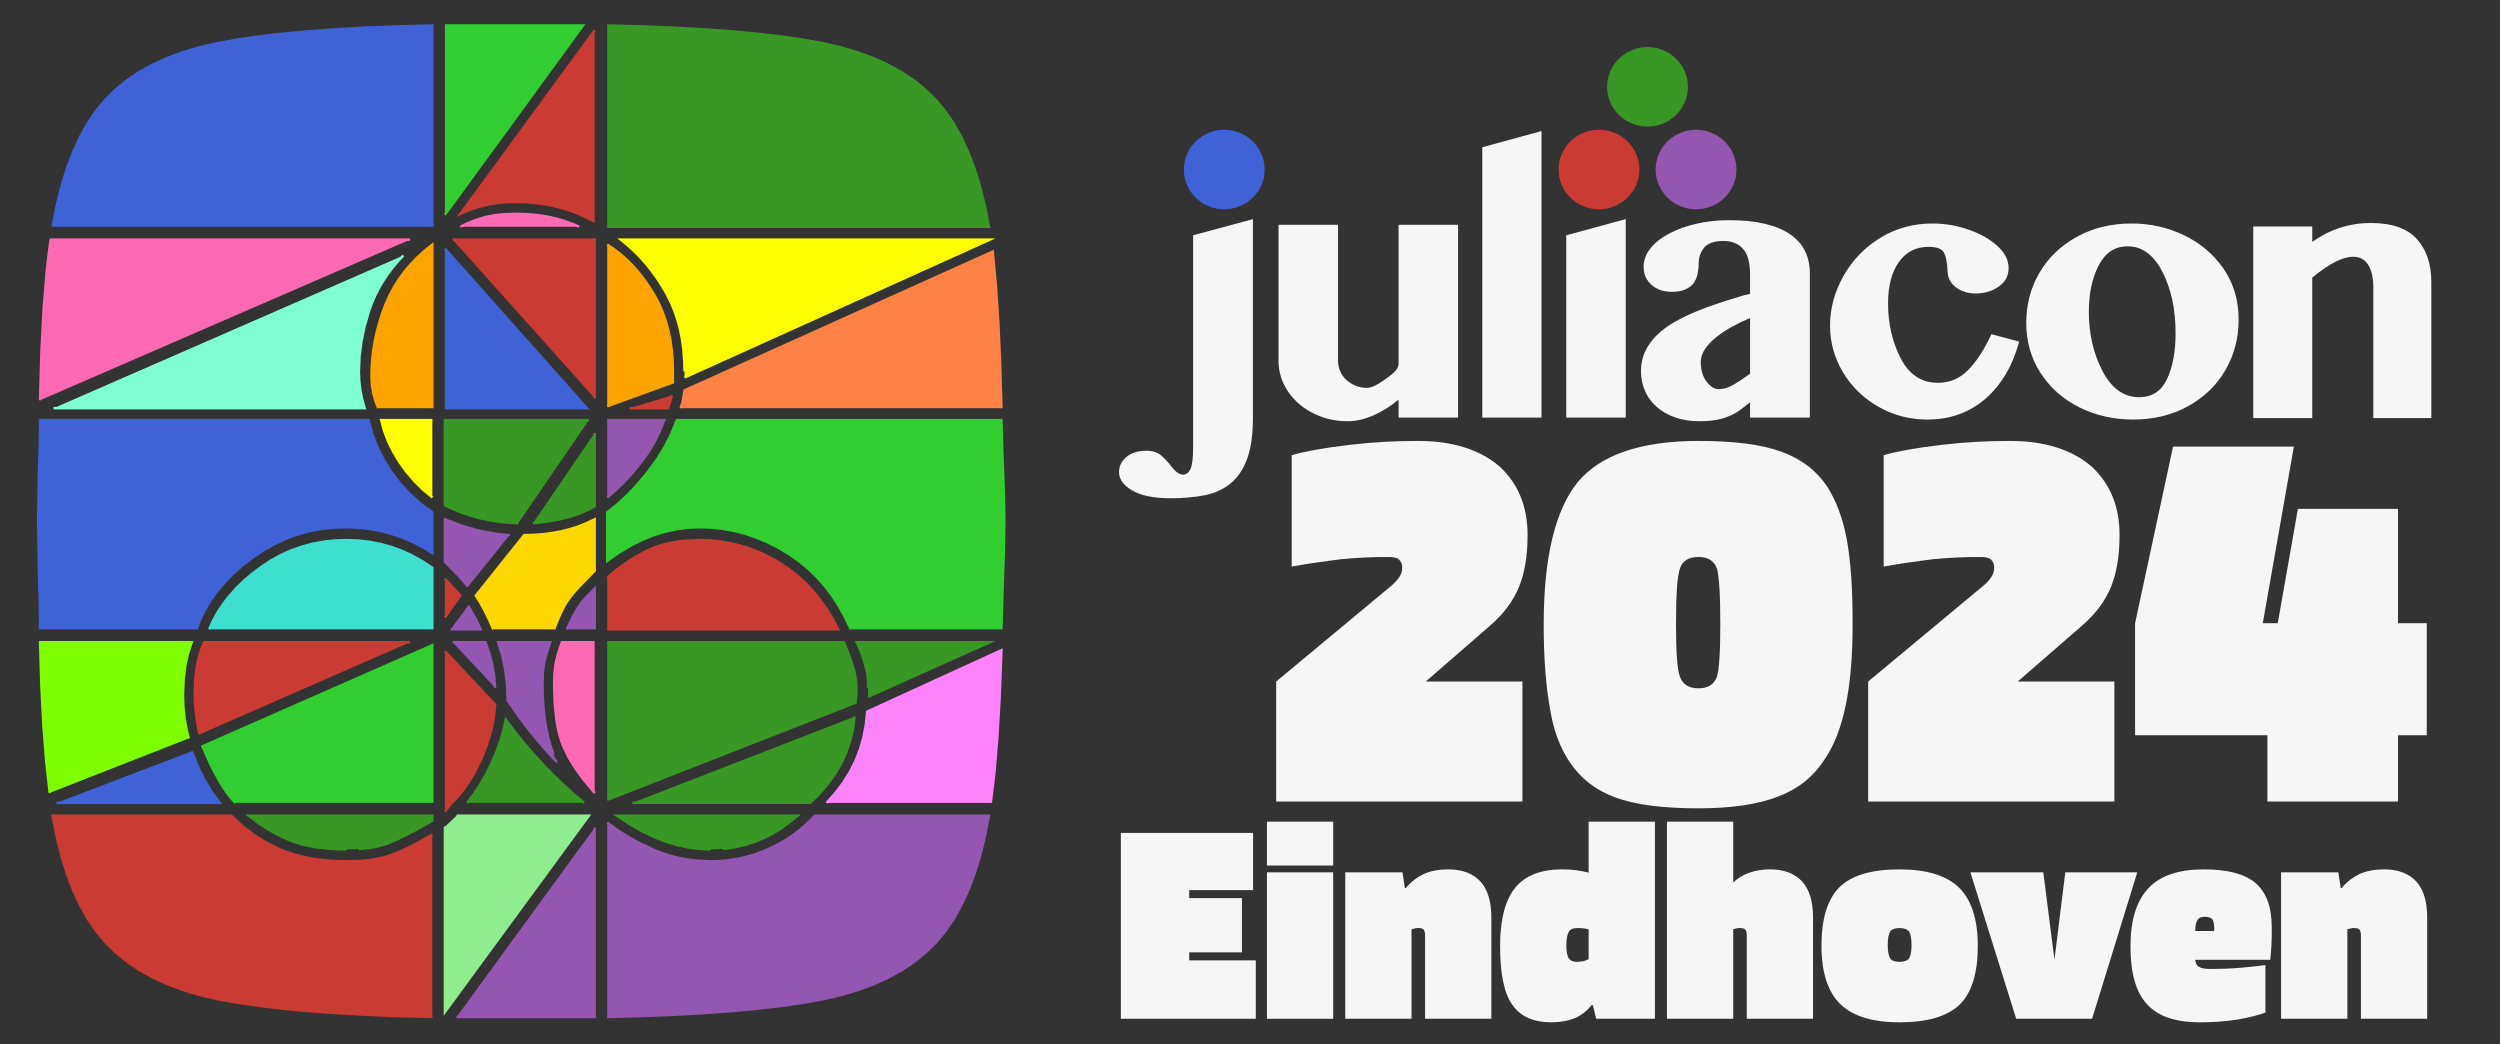 <?xml version="1.0" encoding="UTF-8" standalone="no"?>
<!DOCTYPE svg PUBLIC "-//W3C//DTD SVG 1.1//EN" "http://www.w3.org/Graphics/SVG/1.1/DTD/svg11.dtd">
<svg width="100%" height="100%" viewBox="0 0 474 198" version="1.1" xmlns="http://www.w3.org/2000/svg" xmlns:xlink="http://www.w3.org/1999/xlink" xml:space="preserve" xmlns:serif="http://www.serif.com/" style="fill-rule:evenodd;clip-rule:evenodd;stroke-miterlimit:10;">
    <rect x="0" y="0" width="474" height="198" fill="#333333" stroke="none"/>
    <g transform="matrix(0.458,0,0,0.47,98.826,98.826)">
        <g transform="matrix(1,0,0,1,-250,-250)">
            <g id="surface791">
                <path d="M386.398,293.602L384.063,288.742L381.473,284.184L378.613,279.914L375.496,275.945L372.109,272.262L368.473,268.883L364.563,265.793L360.398,263L356.063,260.512L351.672,258.355L347.215,256.535L342.699,255.047L338.113,253.887L333.473,253.059L328.766,252.563L324,252.398L319.02,252.609L314.094,253.246L309.219,254.309L304.398,255.797L299.621,257.707L294.898,260.043L290.223,262.809L285.602,266L285.602,246.398L289.621,243.309L293.695,239.648L297.82,235.41L302,230.602L305.922,225.434L309.301,220.148L312.121,214.734L314.398,209.199L448.801,209.199L449.199,222.801L449.797,238.496L450,250.398L449.797,262.395L449.199,279.199L448.801,293.602" style="fill:rgb(49,205,49);fill-rule:nonzero;stroke:rgb(49,205,49);stroke-width:1px;"/>
                <path d="M213.199,450L199.031,449.617L185.746,449.094L173.332,448.418L161.797,447.598L151.129,446.617L141.344,445.496L132.434,444.223L124.398,442.801L117.02,441.129L110.094,439.121L103.621,436.773L97.598,434.098L92.02,431.074L86.895,427.719L82.219,424.023L78,420L74.152,415.52L70.621,410.496L67.398,404.918L64.496,398.797L61.902,392.121L59.621,384.898L57.652,377.121L56,368.801L130,368.801L134.559,372.945L139.449,376.598L144.656,379.742L150.199,382.398L153.129,383.516L156.234,384.492L159.504,385.316L162.949,385.996L166.555,386.516L170.332,386.895L174.281,387.121L178.398,387.199L183.379,387.047L187.945,386.594L192.082,385.844L195.801,384.801L199.512,383.371L203.648,381.496L208.207,379.168L213.199,376.398" style="fill:rgb(202,59,51);fill-rule:nonzero;stroke:rgb(202,59,51);stroke-width:1px;"/>
                <path d="M113.602,342.801L115.969,348.594L118.695,353.996L121.766,358.996L125.199,363.602L57.602,363.602" style="fill:rgb(64,98,215);fill-rule:nonzero;stroke:rgb(64,98,215);stroke-width:1px;"/>
                <path d="M54.801,359.602L53.348,346.949L52.199,332.598L51.344,316.547L50.801,298.801L113.602,298.801L112.02,303.422L110.895,308.496L110.223,314.023L110,320L110.145,324.695L110.598,329.199L111.344,333.496L112.398,337.602" style="fill:rgb(127,254,0);fill-rule:nonzero;stroke:rgb(127,254,0);stroke-width:1px;"/>
                <path d="M177.602,382.398L170.895,382.168L164.797,381.496L159.293,380.371L156.77,379.641L154.398,378.801L149.871,376.82L145.496,374.496L141.273,371.824L137.199,368.801L213.199,368.801L213.199,370.801L207.531,373.922L202.547,376.496L198.234,378.52L194.602,380L191.059,381.047L187.047,381.797L182.559,382.246" style="fill:rgb(56,151,37);fill-rule:nonzero;stroke:rgb(56,151,37);stroke-width:1px;"/>
                <path d="M131.602,363.602L129.895,361.75L128.195,359.617L126.496,357.195L124.797,354.496L121.398,348.219L118,340.801L213.199,300L213.199,363.602" style="fill:rgb(49,205,49);fill-rule:nonzero;stroke:rgb(49,205,49);stroke-width:1px;"/>
                <path d="M223.199,368.801L278,368.801L218.398,448L218.398,373.199" style="fill:rgb(143,237,143);fill-rule:nonzero;stroke:rgb(143,237,143);stroke-width:1px;"/>
                <path d="M280.398,373.602L280.398,450L223.199,450" style="fill:rgb(148,87,177);fill-rule:nonzero;stroke:rgb(148,87,177);stroke-width:1px;"/>
                <path d="M116.801,336L115.922,331.648L115.297,327.398L114.922,323.246L114.801,319.199L115.047,313.27L115.797,307.895L116.355,305.41L117.047,303.07L117.859,300.863L118.801,298.801L204,298.801" style="fill:rgb(202,59,51);fill-rule:nonzero;stroke:rgb(202,59,51);stroke-width:1px;"/>
                <path d="M50.801,293.602L50.699,281.996L50.398,273.602L50,250L50.398,227.199L50.699,219.699L50.801,209.199L186.801,209.199L188.27,214.531L190.293,219.746L192.867,224.832L196,229.801L199.621,234.512L203.695,238.848L208.219,242.809L213.199,246.398L213.199,262.801L209.043,260.355L204.797,258.246L200.441,256.453L195.996,254.996L191.441,253.855L186.797,253.047L182.043,252.555L177.199,252.398L171.957,252.59L166.836,253.172L161.832,254.137L156.949,255.496L152.18,257.238L147.535,259.375L143.008,261.891L138.602,264.801L134.43,267.961L130.633,271.246L127.203,274.656L124.145,278.199L121.449,281.859L119.129,285.648L117.176,289.559L115.602,293.602" style="fill:rgb(64,98,215);fill-rule:nonzero;stroke:rgb(64,98,215);stroke-width:1px;"/>
                <path d="M120.801,293.602L122.445,290.051L124.398,286.625L126.641,283.301L129.195,280.098L132.043,277L135.195,274.023L138.641,271.152L142.398,268.398L146.355,265.863L150.445,263.668L154.66,261.813L159,260.297L163.461,259.113L168.047,258.273L172.758,257.766L177.602,257.602L182.441,257.77L187.172,258.297L191.789,259.168L196.301,260.398L200.691,261.969L204.973,263.895L209.141,266.168L213.199,268.801L213.199,293.602" style="fill:rgb(63,223,207);fill-rule:nonzero;stroke:rgb(63,223,207);stroke-width:1px;"/>
                <path d="M218.398,302.398L239.199,324L238.695,329.094L237.598,334.398L235.895,339.898L233.602,345.602L230.848,351.094L227.797,355.996L226.156,358.215L224.445,360.293L222.656,362.219L220.801,364L218.398,367.199" style="fill:rgb(202,59,51);fill-rule:nonzero;stroke:rgb(202,59,51);stroke-width:1px;"/>
                <path d="M227.602,363.602L230.484,359.883L233.148,355.945L235.582,351.781L237.801,347.398L239.734,342.934L241.348,338.547L242.637,334.234L243.602,330L247.164,334.633L250.871,339.145L254.711,343.531L258.695,347.797L262.809,351.93L267.07,355.945L271.465,359.832L276,363.602" style="fill:rgb(56,151,37);fill-rule:nonzero;stroke:rgb(56,151,37);stroke-width:1px;"/>
                <path d="M221.602,298.801L235.199,298.801L236.793,303.25L237.996,307.801L238.793,312.449L239.199,317.199" style="fill:rgb(148,87,177);fill-rule:nonzero;stroke:rgb(148,87,177);stroke-width:1px;"/>
                <path d="M264.801,347.199L259.473,341.598L254.297,335.598L249.27,329.195L244.398,322.398L244.145,315.965L243.395,309.895L242.145,304.168L240.398,298.801L262,298.801L260.348,303.797L259.398,307.602L258.945,311.199L258.801,315.602L258.895,320.375L259.176,324.922L259.645,329.223L260.301,333.297L261.145,337.125L262.176,340.723L263.395,344.074" style="fill:rgb(148,87,177);fill-rule:nonzero;stroke:rgb(148,87,177);stroke-width:1px;"/>
                <path d="M228,284L231.297,289.594L233.199,293.602L220.801,293.602" style="fill:rgb(148,87,177);fill-rule:nonzero;stroke:rgb(148,87,177);stroke-width:1px;"/>
                <path d="M218.398,273.199L224.801,280L218.398,288.801" style="fill:rgb(202,59,51);fill-rule:nonzero;stroke:rgb(202,59,51);stroke-width:1px;"/>
                <path d="M280.398,359.602L276.133,354.672L272.547,349.898L269.629,345.273L267.398,340.801L266.508,338.477L265.734,335.922L265.078,333.125L264.551,330.098L263.836,323.32L263.602,315.602L263.746,311.398L264.199,307.602L265.148,303.594L266.801,298.801L280.398,298.801" style="fill:rgb(254,105,179);fill-rule:nonzero;stroke:rgb(254,105,179);stroke-width:1px;"/>
                <path d="M328.398,382.398L323.586,382.18L318.766,381.547L313.934,380.48L309.098,378.996L304.238,377.078L299.371,374.746L294.492,371.98L289.602,368.801L364.398,368.801L360.418,371.98L356.297,374.746L352.02,377.078L347.598,378.996L343.02,380.48L338.297,381.547L333.418,382.18" style="fill:rgb(56,151,37);fill-rule:nonzero;stroke:rgb(56,151,37);stroke-width:1px;"/>
                <path d="M285.602,371.602L289.961,374.684L294.648,377.547L299.656,380.184L305,382.602L307.766,383.672L310.582,384.609L313.438,385.395L316.344,386.047L322.281,386.91L328.398,387.199L331.477,387.121L334.52,386.895L337.527,386.516L340.5,385.996L343.426,385.32L346.32,384.496L349.176,383.52L352,382.398L354.75,381.129L357.422,379.742L360,378.23L362.496,376.598L364.898,374.832L367.219,372.945L369.453,370.934L371.602,368.801L443.602,368.801L441.941,377.121L439.973,384.898L437.688,392.121L435.098,398.797L432.188,404.918L428.973,410.496L425.438,415.52L421.602,420L417.367,424.023L412.684,427.719L407.539,431.074L401.945,434.098L395.891,436.773L389.383,439.121L382.414,441.129L375,442.801L366.906,444.223L357.934,445.496L348.078,446.617L337.348,447.598L325.73,448.418L313.234,449.094L299.855,449.617L285.602,450" style="fill:rgb(148,87,177);fill-rule:nonzero;stroke:rgb(148,87,177);stroke-width:1px;"/>
                <path d="M201.199,142.801L198.785,145.332L196.559,147.945L194.508,150.633L192.645,153.398L190.957,156.234L189.457,159.145L188.137,162.133L187,165.199L185.156,171.367L183.848,177.496L183.059,183.57L182.801,189.602L182.945,193.371L183.398,197.098L184.145,200.77L185.199,204.398L56.398,204.398" style="fill:rgb(127,254,212);fill-rule:nonzero;stroke:rgb(127,254,212);stroke-width:1px;"/>
                <path d="M50.801,201.199L51.371,181.547L52.297,164.195L53.57,149.148L54.336,142.484L55.199,136.398L204,136.398" style="fill:rgb(254,105,179);fill-rule:nonzero;stroke:rgb(254,105,179);stroke-width:1px;"/>
                <path d="M228,276.398L223.797,271.695L218.398,266.398L218.398,249.199L225.02,251.695L231.695,253.598L238.422,254.895L241.801,255.32L245.199,255.602" style="fill:rgb(148,87,177);fill-rule:nonzero;stroke:rgb(148,87,177);stroke-width:1px;"/>
                <path d="M213.199,240.398L209.344,237.258L205.797,233.848L202.543,230.16L199.602,226.199L197.023,222.055L194.895,217.848L193.219,213.559L192,209.199L213.199,209.199" style="fill:rgb(254,254,0);fill-rule:nonzero;stroke:rgb(254,254,0);stroke-width:1px;"/>
                <path d="M238.398,293.602L236.746,289.895L234.996,286.398L233.145,283.098L231.199,280L251.199,255.602L255.324,255.496L259.32,255.195L263.176,254.695L266.898,253.996L270.477,253.09L273.922,251.992L277.227,250.695L280.398,249.199L280.398,270L273.949,276.398L271.586,278.996L269.801,281.199L268.281,283.469L266.746,286.297L265.184,289.672L263.602,293.602" style="fill:rgb(254,214,0);fill-rule:nonzero;stroke:rgb(254,214,0);stroke-width:1px;"/>
                <path d="M268.801,293.602L271.449,288.297L273.801,284.398L275.031,282.746L276.543,280.996L280.398,277.199L280.398,293.602" style="fill:rgb(148,87,177);fill-rule:nonzero;stroke:rgb(148,87,177);stroke-width:1px;"/>
                <path d="M388,328.801L387.355,333.715L386.242,338.473L384.652,343.066L382.598,347.5L380.055,351.766L377.043,355.875L373.555,359.816L369.602,363.602L296,363.602" style="fill:rgb(56,151,37);fill-rule:nonzero;stroke:rgb(56,151,37);stroke-width:1px;"/>
                <path d="M285.602,298.801L383.602,298.801L385.148,302.496L386.602,306.398L387.746,310.098L388.398,313.199L388.695,315.621L388.797,318.098L388.695,320.621L388.398,323.199L285.602,362.398" style="fill:rgb(56,151,37);fill-rule:nonzero;stroke:rgb(56,151,37);stroke-width:1px;"/>
                <path d="M248.801,250.801L244.734,250.598L240.746,250.195L236.832,249.594L233,248.797L229.234,247.793L225.547,246.594L221.934,245.195L218.398,243.602L218.398,209.199L278,209.199" style="fill:rgb(56,151,37);fill-rule:nonzero;stroke:rgb(56,151,37);stroke-width:1px;"/>
                <path d="M190.801,204.398L189.57,201.344L188.695,198.199L188.168,194.945L188,191.602L188.086,187.902L188.355,184.234L188.805,180.578L189.445,176.945L190.258,173.324L191.258,169.734L192.434,166.152L193.801,162.602L195.367,159.113L197.184,155.758L199.242,152.531L201.547,149.445L204.09,146.484L206.883,143.656L209.914,140.957L213.199,138.398L213.199,204.398" style="fill:rgb(254,164,0);fill-rule:nonzero;stroke:rgb(254,164,0);stroke-width:1px;"/>
                <path d="M280.398,214.398L280.398,244L277.805,245.328L275.043,246.523L272.105,247.578L268.996,248.5L265.707,249.277L262.246,249.922L258.605,250.426L254.801,250.801" style="fill:rgb(56,151,37);fill-rule:nonzero;stroke:rgb(56,151,37);stroke-width:1px;"/>
                <path d="M56,131.199L57.652,122.871L59.609,115.094L61.871,107.867L64.449,101.195L67.32,95.066L70.508,89.492L74,84.469L77.801,80L81.973,75.965L86.605,72.27L91.695,68.914L97.246,65.898L103.246,63.211L109.707,60.871L116.625,58.863L124,57.199L132.039,55.77L140.973,54.496L150.785,53.367L161.496,52.398L173.086,51.57L185.57,50.895L198.938,50.371L213.199,50L213.199,131.199" style="fill:rgb(64,98,215);fill-rule:nonzero;stroke:rgb(64,98,215);stroke-width:1px;"/>
                <path d="M285.602,272.801L289.309,269.723L293.25,266.898L297.41,264.32L301.801,262L304.113,260.961L306.559,260.07L309.133,259.309L311.848,258.695L314.684,258.211L317.656,257.871L324,257.602L328.359,257.742L332.66,258.176L336.891,258.891L341.051,259.898L345.141,261.188L349.16,262.77L353.109,264.641L357,266.801L360.742,269.227L364.281,271.922L367.617,274.875L370.746,278.098L373.664,281.578L376.383,285.32L378.891,289.328L381.199,293.602L285.602,293.602" style="fill:rgb(202,59,51);fill-rule:nonzero;stroke:rgb(202,59,51);stroke-width:1px;"/>
                <path d="M285.602,209.199L309.199,209.199L307.371,213.746L305.098,218.199L302.367,222.547L299.199,226.801L295.797,230.797L292.398,234.395L289,237.594L285.602,240.398" style="fill:rgb(148,87,177);fill-rule:nonzero;stroke:rgb(148,87,177);stroke-width:1px;"/>
                <path d="M218.398,140L277.199,204.398L218.398,204.398" style="fill:rgb(64,98,215);fill-rule:nonzero;stroke:rgb(64,98,215);stroke-width:1px;"/>
                <path d="M376.398,363.602L380.066,359.609L383.297,355.445L386.066,351.105L388.395,346.598L390.266,341.906L391.695,337.047L392.668,332.008L393.199,326.801L448.801,302L448.07,320.844L447.098,337.398L445.871,351.648L444.398,363.602" style="fill:rgb(254,130,250);fill-rule:nonzero;stroke:rgb(254,130,250);stroke-width:1px;"/>
                <path d="M221.602,136.398L280.398,136.398L280.398,200.398" style="fill:rgb(202,59,51);fill-rule:nonzero;stroke:rgb(202,59,51);stroke-width:1px;"/>
                <path d="M312.398,199.199L310.801,204.398L294.801,204.398" style="fill:rgb(202,59,51);fill-rule:nonzero;stroke:rgb(202,59,51);stroke-width:1px;"/>
                <path d="M393.602,317.199L393.496,313.496L393.199,311.199L392.32,307.719L391.297,304.496L390.121,301.52L388.801,298.801L444,298.801L393.602,320.801" style="fill:rgb(56,151,37);fill-rule:nonzero;stroke:rgb(56,151,37);stroke-width:1px;"/>
                <path d="M224.801,131.199L227.57,129.895L230.297,128.797L232.969,127.895L235.602,127.199L238.32,126.668L241.297,126.297L244.52,126.07L248,126L251.551,126.074L255.02,126.32L258.402,126.723L261.699,127.297L264.902,128.023L268.023,128.918L271.055,129.973L274,131.199" style="fill:rgb(254,105,179);fill-rule:nonzero;stroke:rgb(254,105,179);stroke-width:1px;"/>
                <path d="M285.602,138.398L288.344,140.191L290.992,142.184L293.539,144.367L295.996,146.75L298.344,149.316L300.594,152.082L302.742,155.043L304.801,158.199L306.672,161.527L308.297,165.031L309.668,168.703L310.797,172.547L311.672,176.555L312.297,180.73L312.672,185.078L312.801,189.602L312.801,194L285.602,203.602" style="fill:rgb(254,164,0);fill-rule:nonzero;stroke:rgb(254,164,0);stroke-width:1px;"/>
                <path d="M218.398,50L275.602,50L218.398,126.398" style="fill:rgb(49,205,49);fill-rule:nonzero;stroke:rgb(49,205,49);stroke-width:1px;"/>
                <path d="M280.398,129.199L276.73,127.316L272.945,125.695L269.031,124.316L264.996,123.195L260.828,122.316L256.547,121.695L252.133,121.32L247.602,121.199L244.523,121.27L241.52,121.496L238.57,121.867L235.695,122.398L232.875,123.07L230.121,123.895L227.426,124.871L224.801,126L280.398,52" style="fill:rgb(202,59,51);fill-rule:nonzero;stroke:rgb(202,59,51);stroke-width:1px;"/>
                <path d="M317.602,189.602L317.477,185.078L317.121,180.719L316.523,176.523L315.695,172.496L314.621,168.621L313.32,164.918L311.773,161.375L310,158L308.039,154.77L305.969,151.695L303.789,148.77L301.5,145.996L299.09,143.367L296.57,140.895L293.941,138.57L291.199,136.398L444,136.398L317.602,192" style="fill:rgb(254,254,0);fill-rule:nonzero;stroke:rgb(254,254,0);stroke-width:1px;"/>
                <path d="M316,204.398L316.797,201.797L317.602,197.199L445.199,141.199L446.473,154.594L447.496,169.594L448.27,186.195L448.801,204.398" style="fill:rgb(254,129,70);fill-rule:nonzero;stroke:rgb(254,129,70);stroke-width:1px;"/>
                <path d="M285.602,50L299.855,50.371L313.234,50.895L325.73,51.57L337.348,52.398L348.078,53.367L357.934,54.496L366.906,55.77L375,57.199L382.414,58.863L389.383,60.871L395.891,63.211L401.945,65.898L407.539,68.914L412.684,72.27L417.367,75.965L421.602,80L425.438,84.469L428.973,89.492L432.188,95.066L435.098,101.195L437.688,107.867L439.973,115.094L441.941,122.871L443.602,131.199L285.602,131.199" style="fill:rgb(56,151,37);fill-rule:nonzero;stroke:rgb(56,151,37);stroke-width:1px;"/>
            </g>
        </g>
    </g>
    <g transform="matrix(0.98,0,0,0.98,-228.62,-151.813)">
        <g transform="matrix(1,0,0,1,232.476,63.459)">
            <path d="M243.21,172.251C243.21,175.564 242.831,178.238 242.076,180.272C241.317,182.311 240.24,183.895 238.844,185.019C237.449,186.143 235.774,186.899 233.82,187.281C231.87,187.658 229.698,187.852 227.308,187.852C224.076,187.852 221.603,187.354 219.884,186.358C218.17,185.367 217.311,184.174 217.311,182.783C217.311,181.624 217.791,180.646 218.75,179.852C219.71,179.058 220.997,178.659 222.61,178.659C223.823,178.659 224.791,178.985 225.515,179.629C226.239,180.272 226.837,180.912 227.308,181.543C227.844,182.238 228.302,182.701 228.669,182.933C229.039,183.165 229.375,183.281 229.681,183.281C230.317,183.281 230.806,182.907 231.146,182.161C231.482,181.418 231.648,179.968 231.648,177.817L231.648,136.977L243.21,133.848L243.21,172.251ZM259.675,134.942L259.675,161.221C259.675,161.951 259.819,162.637 260.107,163.285C260.391,163.929 260.787,164.487 261.293,164.951C261.799,165.414 262.384,165.783 263.06,166.066C263.731,166.35 264.456,166.487 265.232,166.487C266.104,166.487 267.099,166.006 268.311,165.174C270.226,163.852 271.39,162.942 271.39,161.869L271.39,134.942L282.901,134.942L282.901,172.251L271.39,172.251L271.39,168.775C269.877,170.032 268.259,171.041 266.545,171.805C264.826,172.564 263.16,172.946 261.546,172.946C259.662,172.946 257.909,172.641 256.295,172.028C254.677,171.414 253.264,170.577 252.056,169.517C250.843,168.461 249.892,167.217 249.199,165.792C248.51,164.367 248.165,162.843 248.165,161.221L248.165,134.942L259.675,134.942ZM299.043,172.251L287.585,172.251L287.585,119.938L299.043,116.809L299.043,172.251ZM303.832,136.977L315.342,133.848L315.342,172.251L303.832,172.251L303.832,136.977ZM339.392,152.976C338.284,153.44 337.163,153.976 336.034,154.59C334.908,155.204 333.879,155.873 332.954,156.603C332.03,157.328 331.279,158.109 330.708,158.938C330.137,159.766 329.849,160.624 329.849,161.521C329.849,162.217 329.945,162.886 330.128,163.534C330.311,164.178 330.573,164.732 330.913,165.195C331.249,165.659 331.62,166.032 332.021,166.315C332.427,166.594 332.863,166.736 333.334,166.736C334.276,166.736 335.227,166.453 336.186,165.89C337.146,165.328 338.214,164.616 339.392,163.757L339.392,152.976ZM350.955,172.251L339.392,172.251L339.392,169.268C338.755,169.8 338.132,170.29 337.525,170.736C336.919,171.182 336.239,171.573 335.48,171.903C334.725,172.234 333.875,172.491 332.928,172.676C331.986,172.856 330.878,172.946 329.6,172.946C327.847,172.946 326.272,172.697 324.877,172.204C323.481,171.706 322.295,171.028 321.318,170.165C320.341,169.302 319.595,168.285 319.071,167.109C318.552,165.933 318.291,164.65 318.291,163.26C318.291,161.835 318.565,160.543 319.124,159.384C319.678,158.225 320.437,157.182 321.396,156.255C322.356,155.328 323.472,154.5 324.75,153.77C326.028,153.041 327.402,152.371 328.868,151.758C330.329,151.144 331.855,150.582 333.434,150.071C335.017,149.556 336.583,149.067 338.132,148.603L339.392,148.307L339.392,144.629C339.392,142.247 338.93,140.556 338.005,139.56C337.08,138.569 335.842,138.071 334.293,138.071C332.475,138.071 331.214,138.504 330.507,139.363C329.801,140.225 329.448,141.268 329.448,142.492C329.448,143.187 329.369,143.869 329.221,144.53C329.068,145.191 328.806,145.77 328.436,146.268C328.069,146.766 327.537,147.165 326.848,147.461C326.159,147.758 325.291,147.908 324.249,147.908C322.63,147.908 321.318,147.453 320.31,146.543C319.298,145.629 318.797,144.479 318.797,143.088C318.797,141.796 319.241,140.599 320.131,139.487C321.025,138.376 322.225,137.423 323.743,136.633C325.256,135.835 327.005,135.208 328.994,134.745C330.979,134.281 333.081,134.05 335.301,134.05C338.031,134.05 340.378,134.29 342.349,134.766C344.316,135.247 345.939,135.934 347.217,136.831C348.499,137.723 349.441,138.801 350.043,140.058C350.654,141.316 350.955,142.728 350.955,144.281L350.955,172.251Z" style="fill:rgb(246,246,246);fill-rule:nonzero;"/>
        </g>
        <g transform="matrix(0,-1,-1,0,650.549,425.372)">
            <path d="M237.662,172.594C233.413,172.594 229.971,176.092 229.971,180.41C229.971,184.723 233.413,188.226 237.662,188.226C241.911,188.226 245.353,184.723 245.353,180.41C245.353,176.092 241.911,172.594 237.662,172.594" style="fill:rgb(64,98,215);fill-rule:nonzero;"/>
        </g>
        <g transform="matrix(0,-1,-1,0,748.442,491.257)">
            <path d="M319.551,188.598C315.306,188.598 311.86,192.096 311.86,196.414C311.86,200.732 315.306,204.23 319.551,204.23C323.8,204.23 327.242,200.732 327.242,196.414C327.242,192.096 323.8,188.598 319.551,188.598" style="fill:rgb(56,151,37);fill-rule:nonzero;"/>
        </g>
        <g transform="matrix(0,-1,-1,0,741.829,516.652)">
            <path d="M328.942,172.594C324.693,172.594 321.251,176.097 321.251,180.41C321.251,184.728 324.693,188.226 328.942,188.226C333.191,188.226 336.633,184.728 336.633,180.41C336.633,176.097 333.191,172.594 328.942,172.594" style="fill:rgb(148,87,177);fill-rule:nonzero;"/>
        </g>
        <g transform="matrix(0,-1,-1,0,723.048,497.871)">
            <path d="M310.161,172.594C305.912,172.594 302.47,176.092 302.47,180.41C302.47,184.728 305.912,188.226 310.161,188.226C314.41,188.226 317.852,184.728 317.852,180.41C317.852,176.092 314.41,172.594 310.161,172.594" style="fill:rgb(202,59,51);fill-rule:nonzero;"/>
        </g>
        <g transform="matrix(1,0,0,1,232.476,66.016)">
            <path d="M413.521,170.065C409.748,170.065 406.281,169.279 403.127,167.713C399.969,166.146 397.466,163.936 395.612,161.086C393.758,158.237 392.829,154.988 392.829,151.34C392.829,147.82 393.676,144.601 395.368,141.687C397.06,138.777 399.468,136.456 402.591,134.726C405.714,132.996 409.255,132.134 413.224,132.134C416.805,132.134 420.172,132.889 423.326,134.391C426.483,135.898 429.035,138.056 430.989,140.872C432.939,143.692 433.916,146.988 433.916,150.764C433.916,154.284 433.069,157.52 431.377,160.464C429.685,163.408 427.277,165.743 424.154,167.472C421.031,169.202 417.485,170.065 413.521,170.065ZM373.704,170.065C370.254,170.065 367.083,169.232 364.187,167.567C361.291,165.902 359.014,163.679 357.357,160.893C355.699,158.108 354.866,155.116 354.866,151.915C354.866,148.589 355.73,145.387 357.452,142.314C359.18,139.241 361.552,136.777 364.579,134.919C367.602,133.061 370.969,132.134 374.681,132.134C377.088,132.134 379.426,132.533 381.703,133.335C383.98,134.134 385.838,135.19 387.268,136.503C388.699,137.816 389.414,139.241 389.414,140.777C389.414,142.25 388.782,143.434 387.513,144.331C386.243,145.228 384.765,145.674 383.072,145.674C381.576,145.674 380.307,145.292 379.265,144.524C378.222,143.756 377.673,142.73 377.607,141.451C377.542,139.786 377.315,138.567 376.923,137.799C376.534,137.031 375.523,136.649 373.9,136.649C371.492,136.649 369.586,137.623 368.191,139.576C366.791,141.529 366.093,144.202 366.093,147.597C366.093,151.503 366.904,155.039 368.531,158.206C370.158,161.374 372.565,162.957 375.754,162.957C378.03,162.957 379.98,162.129 381.607,160.464C383.234,158.799 384.73,156.494 386.095,153.55L391.464,154.988C390.164,159.726 387.966,163.425 384.878,166.082C381.786,168.739 378.061,170.065 373.704,170.065ZM414.69,165.743C417.163,165.743 418.951,164.575 420.059,162.241C421.162,159.902 421.716,156.94 421.716,153.357C421.716,148.747 420.87,144.795 419.178,141.498C417.485,138.202 415.244,136.55 412.443,136.55C409.97,136.55 408.104,137.786 406.834,140.25C405.565,142.713 404.933,145.704 404.933,149.228C404.933,153.451 405.809,157.262 407.567,160.653C409.325,164.048 411.698,165.743 414.69,165.743ZM436.746,132.709L448.161,132.709L448.161,135.687C451.611,133.254 455.383,132.039 459.483,132.039C463.583,132.039 466.558,133.078 468.411,135.159C470.265,137.241 471.194,139.975 471.194,143.37L471.194,169.777L459.972,169.777L459.972,144.425C459.972,142.632 459.645,141.211 458.995,140.151C458.345,139.095 457.368,138.567 456.068,138.567C454.049,138.567 451.414,139.915 448.161,142.601L448.161,169.777L436.746,169.777L436.746,132.709Z" style="fill:rgb(246,246,246);fill-rule:nonzero;"/>
        </g>
        <g transform="matrix(111.3,0,0,109.519,478.297,309.982)">
            <path d="M0.445,-0.212L0.445,-0L0.017,-0L0.017,-0.212L0.217,-0.381C0.224,-0.387 0.229,-0.393 0.232,-0.398C0.235,-0.403 0.236,-0.408 0.236,-0.414C0.236,-0.42 0.234,-0.424 0.23,-0.428C0.226,-0.431 0.22,-0.432 0.212,-0.432C0.187,-0.432 0.159,-0.431 0.129,-0.428C0.098,-0.424 0.07,-0.42 0.044,-0.415L0.044,-0.612C0.069,-0.619 0.102,-0.625 0.144,-0.63C0.185,-0.635 0.225,-0.637 0.264,-0.637C0.323,-0.637 0.37,-0.622 0.404,-0.593C0.437,-0.563 0.454,-0.522 0.454,-0.471C0.454,-0.434 0.449,-0.404 0.439,-0.379C0.429,-0.354 0.412,-0.331 0.388,-0.31L0.277,-0.212L0.445,-0.212Z" style="fill:rgb(246,246,246);fill-rule:nonzero;"/>
        </g>
        <g transform="matrix(111.3,0,0,109.519,529.94,309.982)">
            <path d="M0.506,-0.074C0.487,-0.044 0.46,-0.022 0.426,-0.009C0.391,0.005 0.345,0.012 0.287,0.012C0.226,0.012 0.178,0.006 0.143,-0.007C0.108,-0.02 0.082,-0.041 0.063,-0.07C0.047,-0.094 0.035,-0.125 0.029,-0.164C0.022,-0.203 0.018,-0.252 0.018,-0.313C0.018,-0.431 0.038,-0.515 0.077,-0.564C0.116,-0.612 0.186,-0.637 0.287,-0.637C0.348,-0.637 0.396,-0.631 0.431,-0.618C0.466,-0.605 0.492,-0.585 0.511,-0.556C0.526,-0.532 0.538,-0.501 0.545,-0.462C0.552,-0.423 0.555,-0.374 0.555,-0.313C0.555,-0.257 0.551,-0.209 0.543,-0.17C0.535,-0.131 0.523,-0.099 0.506,-0.074ZM0.325,-0.313C0.325,-0.365 0.323,-0.398 0.319,-0.412C0.314,-0.425 0.304,-0.432 0.287,-0.432C0.27,-0.432 0.259,-0.425 0.255,-0.412C0.25,-0.398 0.248,-0.365 0.248,-0.313C0.248,-0.264 0.25,-0.233 0.255,-0.22C0.26,-0.207 0.27,-0.2 0.287,-0.2C0.304,-0.2 0.314,-0.207 0.319,-0.22C0.323,-0.233 0.325,-0.264 0.325,-0.313Z" style="fill:rgb(246,246,246);fill-rule:nonzero;"/>
        </g>
        <g transform="matrix(111.3,0,0,109.519,592.825,309.982)">
            <path d="M0.445,-0.212L0.445,-0L0.017,-0L0.017,-0.212L0.217,-0.381C0.224,-0.387 0.229,-0.393 0.232,-0.398C0.235,-0.403 0.236,-0.408 0.236,-0.414C0.236,-0.42 0.234,-0.424 0.23,-0.428C0.226,-0.431 0.22,-0.432 0.212,-0.432C0.187,-0.432 0.159,-0.431 0.129,-0.428C0.098,-0.424 0.07,-0.42 0.044,-0.415L0.044,-0.612C0.069,-0.619 0.102,-0.625 0.144,-0.63C0.185,-0.635 0.225,-0.637 0.264,-0.637C0.323,-0.637 0.37,-0.622 0.404,-0.593C0.437,-0.563 0.454,-0.522 0.454,-0.471C0.454,-0.434 0.449,-0.404 0.439,-0.379C0.429,-0.354 0.412,-0.331 0.388,-0.31L0.277,-0.212L0.445,-0.212Z" style="fill:rgb(246,246,246);fill-rule:nonzero;"/>
        </g>
        <g transform="matrix(111.3,0,0,109.519,644.468,309.982)">
            <path d="M0.524,-0.315L0.524,-0.117L0.474,-0.117L0.474,-0L0.247,-0L0.247,-0.117L0.017,-0.117L0.017,-0.315L0.083,-0.627L0.293,-0.627L0.239,-0.315L0.265,-0.315L0.3,-0.517L0.474,-0.517L0.474,-0.315L0.524,-0.315Z" style="fill:rgb(246,246,246);fill-rule:nonzero;"/>
        </g>
        <g transform="matrix(58.276,0,0,57.343,448.621,352.01)">
            <path d="M0.474,-0.197L0.474,-0L0.026,-0L0.026,-0.627L0.465,-0.627L0.465,-0.434L0.253,-0.434L0.253,-0.407L0.428,-0.407L0.428,-0.224L0.253,-0.224L0.253,-0.197L0.474,-0.197Z" style="fill:rgb(246,246,246);fill-rule:nonzero;"/>
        </g>
        <g transform="matrix(58.276,0,0,57.343,477.176,352.01)">
            <path d="M0.241,-0.517L0.021,-0.517L0.021,-0.665L0.241,-0.665L0.241,-0.517ZM0.241,-0L0.021,-0L0.021,-0.494L0.241,-0.494L0.241,-0Z" style="fill:rgb(246,246,246);fill-rule:nonzero;"/>
        </g>
        <g transform="matrix(58.276,0,0,57.343,492.328,352.01)">
            <path d="M0.241,-0L0.021,-0L0.021,-0.494L0.211,-0.494L0.219,-0.441L0.222,-0.441C0.239,-0.462 0.26,-0.478 0.283,-0.489C0.306,-0.499 0.332,-0.504 0.363,-0.504C0.41,-0.504 0.445,-0.49 0.47,-0.463C0.494,-0.436 0.506,-0.395 0.506,-0.342L0.506,-0L0.286,-0L0.286,-0.282C0.286,-0.291 0.284,-0.297 0.281,-0.301C0.278,-0.304 0.273,-0.306 0.266,-0.306C0.261,-0.306 0.257,-0.306 0.253,-0.305C0.248,-0.304 0.244,-0.303 0.241,-0.302L0.241,-0Z" style="fill:rgb(246,246,246);fill-rule:nonzero;"/>
        </g>
        <g transform="matrix(58.276,0,0,57.343,522.806,352.01)">
            <path d="M0.306,-0.665L0.526,-0.665L0.526,-0L0.331,-0L0.32,-0.046L0.316,-0.046C0.3,-0.026 0.281,-0.011 0.26,-0.002C0.238,0.007 0.212,0.012 0.183,0.012C0.122,0.012 0.079,-0.008 0.052,-0.048C0.025,-0.087 0.012,-0.153 0.012,-0.246C0.012,-0.335 0.029,-0.4 0.062,-0.442C0.095,-0.483 0.147,-0.504 0.218,-0.504C0.235,-0.504 0.251,-0.503 0.266,-0.501C0.281,-0.499 0.294,-0.496 0.306,-0.493L0.306,-0.665ZM0.268,-0.306C0.254,-0.306 0.245,-0.302 0.24,-0.293C0.235,-0.284 0.232,-0.268 0.232,-0.247C0.232,-0.226 0.235,-0.212 0.24,-0.204C0.245,-0.196 0.254,-0.192 0.268,-0.192C0.274,-0.192 0.28,-0.193 0.287,-0.194C0.293,-0.195 0.299,-0.198 0.306,-0.201L0.306,-0.302C0.301,-0.303 0.295,-0.304 0.289,-0.305C0.283,-0.306 0.276,-0.306 0.268,-0.306Z" style="fill:rgb(246,246,246);fill-rule:nonzero;"/>
        </g>
        <g transform="matrix(58.276,0,0,57.343,554.566,352.01)">
            <path d="M0.241,-0L0.021,-0L0.021,-0.665L0.241,-0.665L0.241,-0.46C0.257,-0.475 0.275,-0.486 0.295,-0.493C0.315,-0.5 0.338,-0.504 0.363,-0.504C0.41,-0.504 0.445,-0.49 0.47,-0.463C0.494,-0.436 0.506,-0.395 0.506,-0.342L0.506,-0L0.286,-0L0.286,-0.282C0.286,-0.291 0.284,-0.297 0.281,-0.301C0.278,-0.304 0.272,-0.306 0.265,-0.306C0.26,-0.306 0.256,-0.306 0.252,-0.305C0.248,-0.304 0.244,-0.303 0.241,-0.302L0.241,-0Z" style="fill:rgb(246,246,246);fill-rule:nonzero;"/>
        </g>
        <g transform="matrix(58.276,0,0,57.343,585.044,352.01)">
            <path d="M0.53,-0.246C0.53,-0.154 0.51,-0.088 0.47,-0.048C0.429,-0.008 0.363,0.012 0.27,0.012C0.18,0.012 0.114,-0.009 0.073,-0.05C0.032,-0.091 0.011,-0.157 0.011,-0.246C0.011,-0.338 0.031,-0.404 0.071,-0.444C0.111,-0.484 0.177,-0.504 0.27,-0.504C0.361,-0.504 0.427,-0.483 0.468,-0.442C0.509,-0.401 0.53,-0.335 0.53,-0.246ZM0.231,-0.249C0.231,-0.227 0.234,-0.212 0.239,-0.204C0.244,-0.196 0.255,-0.192 0.27,-0.192C0.285,-0.192 0.296,-0.196 0.302,-0.204C0.307,-0.212 0.31,-0.227 0.31,-0.249C0.31,-0.271 0.307,-0.286 0.302,-0.294C0.296,-0.302 0.285,-0.306 0.27,-0.306C0.255,-0.306 0.244,-0.302 0.239,-0.294C0.234,-0.286 0.231,-0.271 0.231,-0.249Z" style="fill:rgb(246,246,246);fill-rule:nonzero;"/>
        </g>
        <g transform="matrix(58.276,0,0,57.343,614.849,352.01)">
            <path d="M0.309,-0.494L0.548,-0.494L0.398,-0L0.146,-0L-0.006,-0.494L0.236,-0.494L0.273,-0.199L0.309,-0.494Z" style="fill:rgb(246,246,246);fill-rule:nonzero;"/>
        </g>
        <g transform="matrix(58.276,0,0,57.343,644.828,352.01)">
            <path d="M0.459,-0.181L0.459,-0.021C0.436,-0.012 0.404,-0.004 0.365,0.003C0.325,0.009 0.284,0.012 0.242,0.012C0.161,0.012 0.102,-0.008 0.066,-0.049C0.029,-0.089 0.011,-0.154 0.011,-0.244C0.011,-0.333 0.031,-0.398 0.071,-0.441C0.11,-0.483 0.171,-0.504 0.254,-0.504C0.333,-0.504 0.39,-0.489 0.426,-0.458C0.462,-0.427 0.48,-0.377 0.48,-0.308C0.48,-0.284 0.48,-0.264 0.479,-0.249C0.478,-0.233 0.477,-0.216 0.475,-0.199L0.226,-0.199C0.227,-0.187 0.231,-0.179 0.239,-0.175C0.246,-0.17 0.259,-0.168 0.277,-0.168C0.309,-0.168 0.342,-0.169 0.376,-0.172C0.41,-0.175 0.438,-0.178 0.459,-0.181ZM0.288,-0.319C0.287,-0.329 0.284,-0.336 0.279,-0.339C0.274,-0.342 0.267,-0.344 0.257,-0.344C0.246,-0.344 0.239,-0.341 0.234,-0.334C0.229,-0.327 0.226,-0.315 0.226,-0.296L0.289,-0.296L0.289,-0.308C0.289,-0.311 0.289,-0.315 0.288,-0.319Z" style="fill:rgb(246,246,246);fill-rule:nonzero;"/>
        </g>
        <g transform="matrix(58.276,0,0,57.343,673.383,352.01)">
            <path d="M0.241,-0L0.021,-0L0.021,-0.494L0.211,-0.494L0.219,-0.441L0.222,-0.441C0.239,-0.462 0.26,-0.478 0.283,-0.489C0.306,-0.499 0.332,-0.504 0.363,-0.504C0.41,-0.504 0.445,-0.49 0.47,-0.463C0.494,-0.436 0.506,-0.395 0.506,-0.342L0.506,-0L0.286,-0L0.286,-0.282C0.286,-0.291 0.284,-0.297 0.281,-0.301C0.278,-0.304 0.273,-0.306 0.266,-0.306C0.261,-0.306 0.257,-0.306 0.253,-0.305C0.248,-0.304 0.244,-0.303 0.241,-0.302L0.241,-0Z" style="fill:rgb(246,246,246);fill-rule:nonzero;"/>
        </g>
    </g>
</svg>
